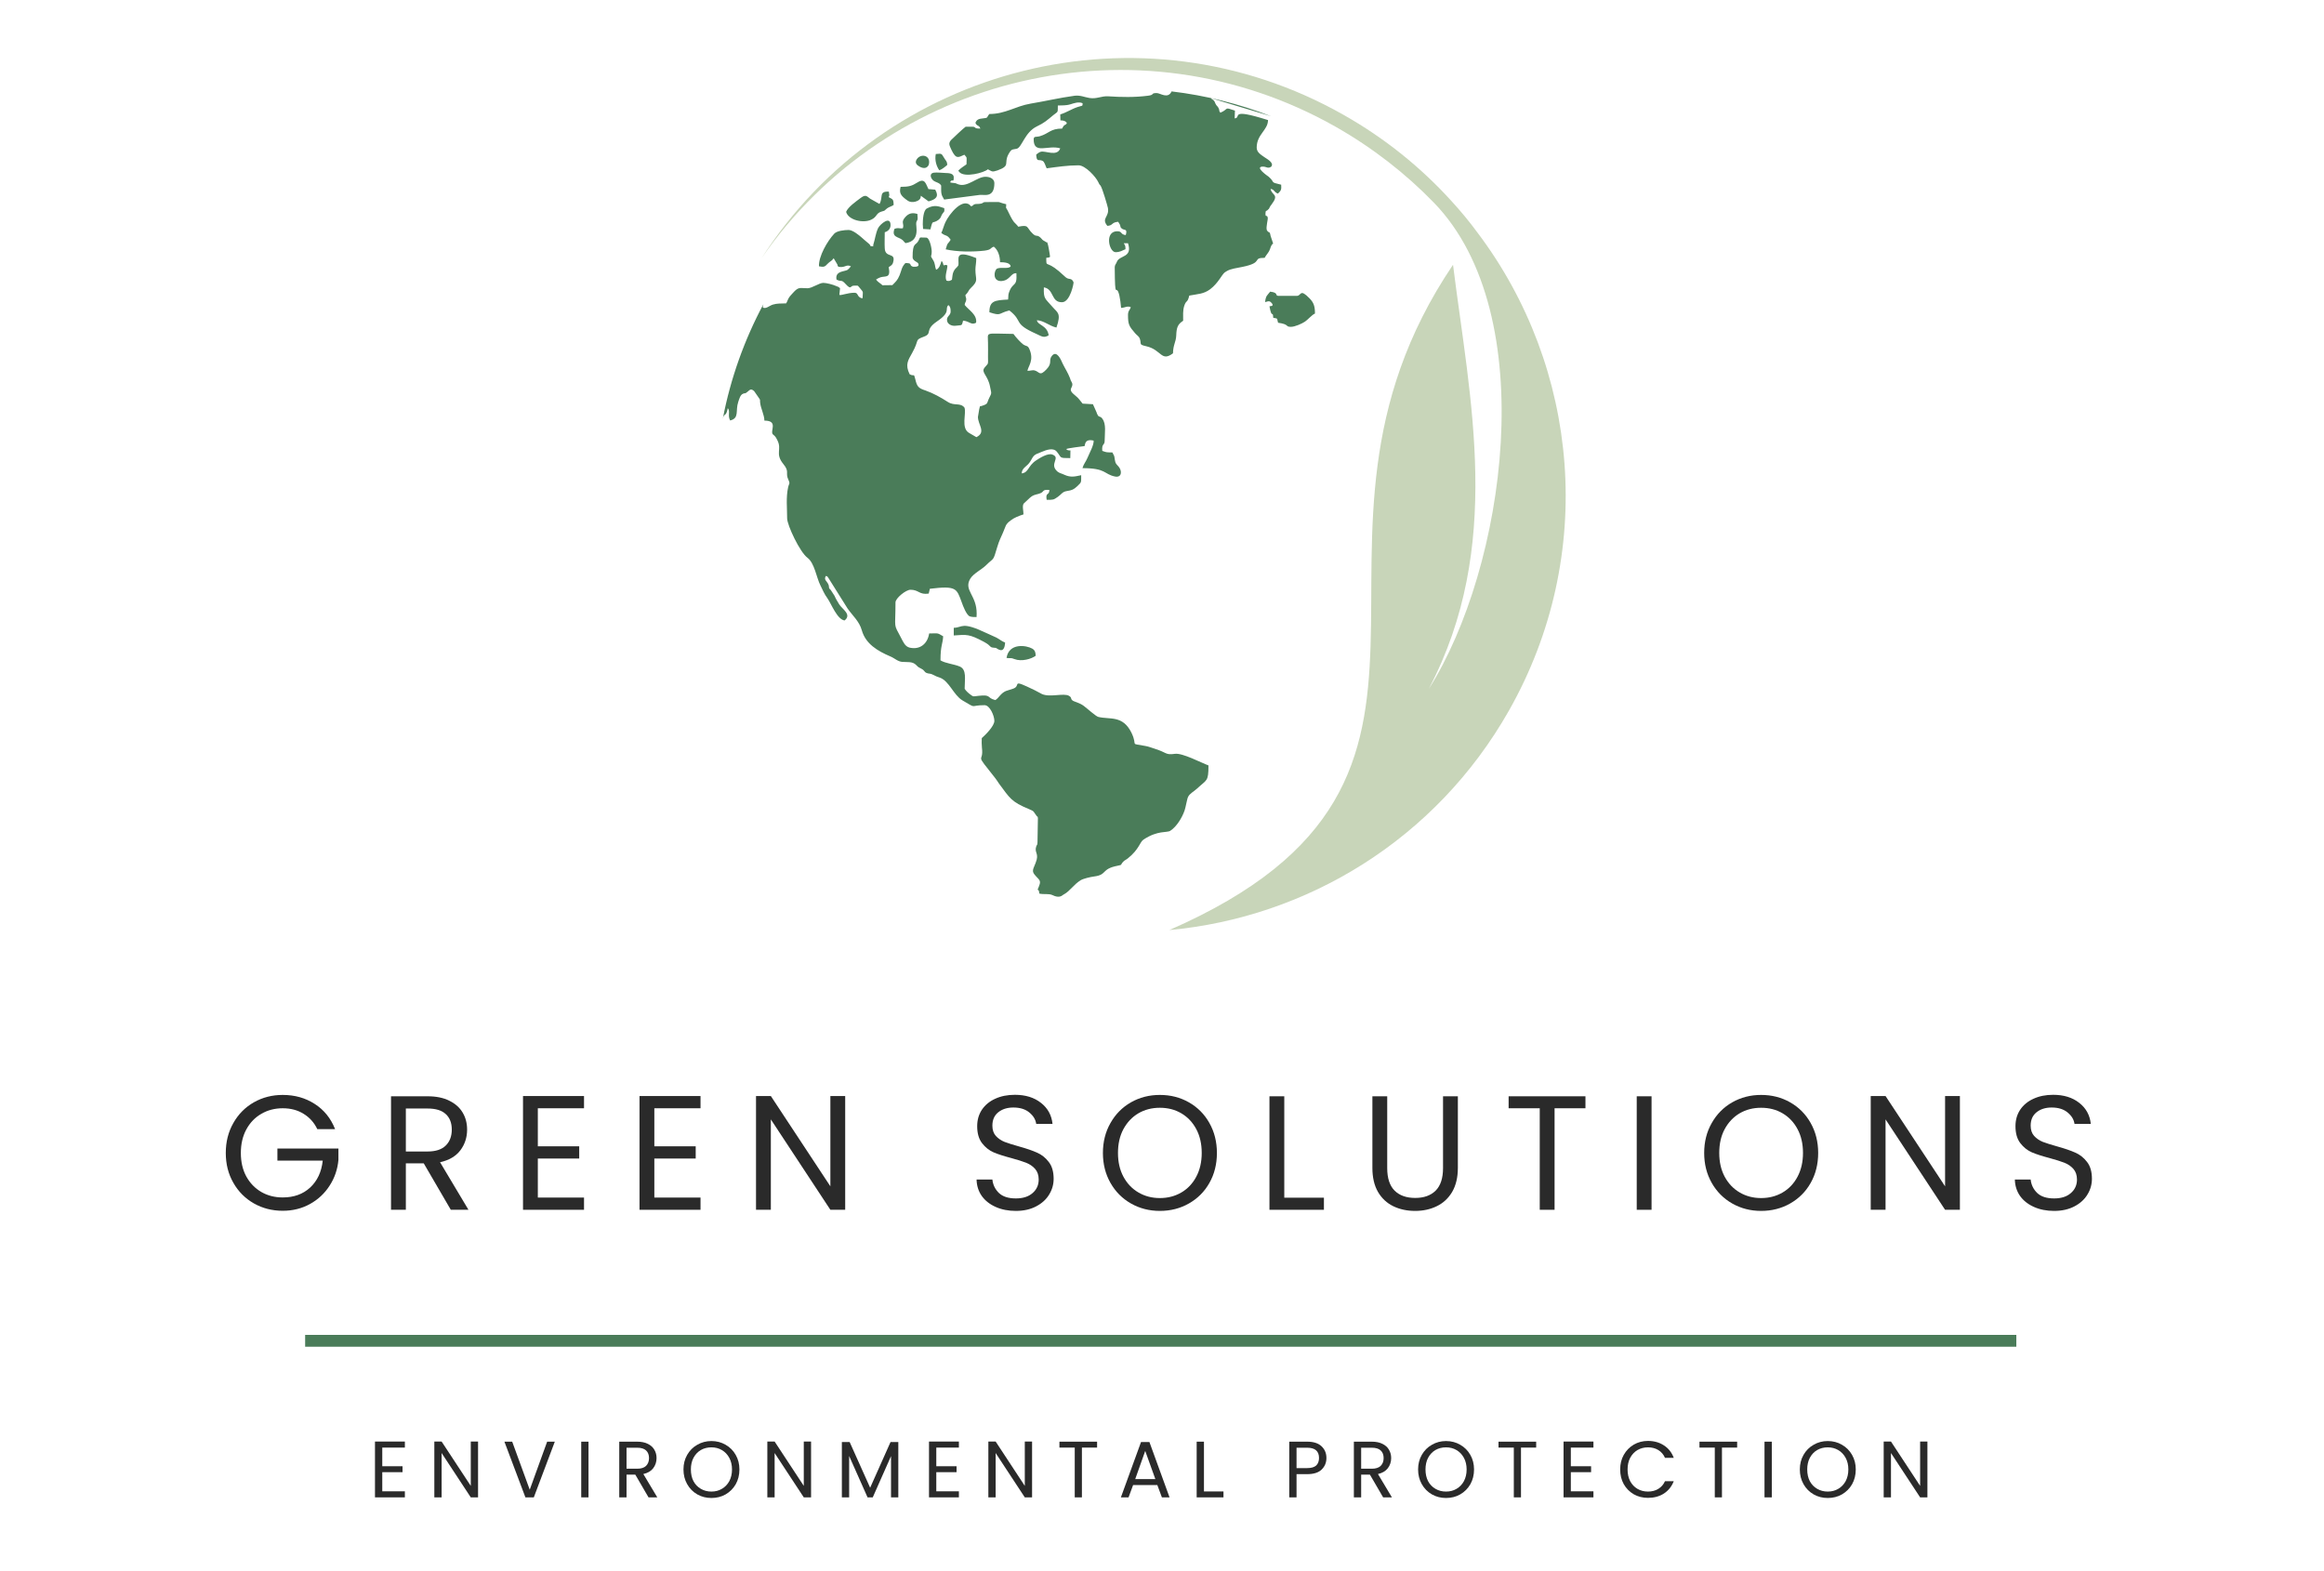 <svg xmlns="http://www.w3.org/2000/svg" xmlns:xlink="http://www.w3.org/1999/xlink" width="392" zoomAndPan="magnify" viewBox="0 0 294 198.75" height="265" preserveAspectRatio="xMidYMid meet" version="1.0"><defs><g/><clipPath id="e88db3c91c"><path d="M 38.602 168.871 L 255.078 168.871 L 255.078 170.371 L 38.602 170.371 Z M 38.602 168.871 " clip-rule="nonzero"/></clipPath><clipPath id="eb69347bb0"><path d="M 96 7 L 199 7 L 199 117.602 L 96 117.602 Z M 96 7 " clip-rule="nonzero"/></clipPath><clipPath id="b25ae524f7"><path d="M 91.402 11 L 167 11 L 167 114 L 91.402 114 Z M 91.402 11 " clip-rule="nonzero"/></clipPath></defs><g clip-path="url(#e88db3c91c)"><path fill="#4a7c59" d="M 38.602 168.871 L 255.078 168.871 L 255.078 170.371 L 38.602 170.371 Z M 38.602 168.871 " fill-opacity="1" fill-rule="nonzero"/></g><g clip-path="url(#eb69347bb0)"><path fill="#c8d5b9" d="M 147.926 117.66 C 192.027 98.391 159.75 69.102 183.816 33.496 C 185.945 50.566 190.223 69.086 180.758 87.137 C 190.438 71.875 195.125 39.793 181.398 25.641 C 177.824 21.957 173.652 18.699 168.965 16.035 C 143.879 1.828 112.371 9.379 96.324 32.691 C 112.031 8.199 144.348 0.004 169.969 14.531 C 175.191 17.484 179.738 21.168 183.566 25.375 C 184.766 26.68 185.891 28.039 186.93 29.453 C 199.777 46.484 202.066 70.176 190.883 89.91 C 181.613 106.246 165.297 116.051 147.926 117.66 " fill-opacity="1" fill-rule="evenodd"/></g><g clip-path="url(#b25ae524f7)"><path fill="#4a7c59" d="M 118.383 19.484 C 118.223 20.27 118.473 21.059 118.832 21.543 C 119.152 21.434 119.582 21.094 119.832 20.863 C 119.816 20.344 119.602 20.309 119.387 19.895 C 119.082 19.34 119.047 19.449 118.383 19.484 Z M 116.398 21.113 C 116.828 21.328 117.258 21.328 117.488 20.863 C 117.828 19.68 116.543 19.34 115.988 20.129 C 115.664 20.613 115.988 20.898 116.398 21.113 Z M 115.914 28.145 C 116.023 27.715 116.148 28.055 116.059 27.07 C 115.449 26.875 114.984 26.965 114.555 27.43 C 113.895 28.145 114.43 28.27 114.215 28.879 C 113.68 28.949 113.75 28.754 113.16 28.949 C 112.75 30.039 113.68 29.953 114.145 30.344 C 114.324 30.488 114.395 30.633 114.555 30.758 C 116.504 30.473 115.809 28.574 115.914 28.145 Z M 119.457 26.336 C 118.902 26.176 118.277 25.801 117.258 26.371 C 116.793 26.605 116.738 27.859 116.738 28.379 L 116.773 28.965 L 117.703 29.023 C 118.043 27.625 117.902 28.43 118.762 27.785 C 119.062 27.535 119.027 27.34 119.207 27.07 C 119.492 26.641 119.477 26.91 119.457 26.336 Z M 119.062 23.473 C 119.062 24.441 119.027 24.582 119.441 25.246 L 123.969 24.656 C 124.539 24.602 125.793 25.066 125.793 23.168 C 125.793 22.652 125.289 22.363 124.664 22.363 C 123.609 22.363 122.41 23.707 121.266 23.332 C 120.656 23.137 121.285 23.223 120.387 23.117 L 120.316 23.098 L 120.191 23.062 C 120.441 22.508 120.656 23.242 120.656 22.438 C 120.656 21.918 120.047 21.898 119.566 21.883 C 119.027 21.863 118.562 21.793 118.117 21.848 C 117.562 21.934 117.703 22.508 118.043 22.812 C 118.348 23.082 118.848 23.082 119.062 23.473 Z M 113.93 23.637 C 113.75 24.387 113.875 24.727 114.84 25.391 C 115.055 25.551 115.434 25.605 115.773 25.516 C 116.543 25.316 116.469 24.906 116.488 24.762 L 117.473 25.477 C 118.422 25.211 118.812 24.871 118.312 23.992 L 117.453 23.922 C 117.133 23.332 117.043 22.453 116.059 23.082 C 115.359 23.527 114.984 23.637 113.93 23.637 Z M 107.039 26.801 C 107.309 27.84 109.207 28.289 110.227 27.785 C 110.977 27.43 110.797 26.98 111.516 26.766 C 112.105 26.605 111.816 26.66 112.23 26.355 C 112.461 26.176 112.855 26.086 113.051 25.926 C 113.035 25.156 112.926 25.227 112.426 24.941 C 112.535 24.656 112.516 24.762 112.445 24.242 C 111.137 24.191 111.766 24.887 111.262 25.801 L 110.082 25.137 C 109.582 24.746 109.473 24.602 108.848 25.066 C 108.277 25.496 107.273 26.195 107.039 26.801 Z M 130.586 82.055 C 129.836 81.625 127.637 81.301 127.332 83.234 C 127.848 83.324 127.832 83.164 128.332 83.379 C 129.246 83.734 130.48 83.359 131.016 82.965 C 131.016 82.605 130.961 82.27 130.586 82.055 Z M 127.152 81.285 C 126.742 81.141 126.488 80.891 126.043 80.656 C 125.648 80.461 125.184 80.281 124.824 80.102 C 121.586 78.562 121.82 79.406 120.656 79.422 L 120.656 80.391 C 122.32 80.266 122.625 80.211 124.469 81.195 C 125.523 81.766 125.094 81.891 125.758 81.945 L 125.988 81.965 C 126.113 82 127.062 82.91 127.152 81.285 Z M 160.039 38.219 C 160.504 38.109 160.609 37.965 160.984 38.484 C 160.914 38.789 161.109 38.629 160.594 38.754 C 160.914 40.473 161.004 39.148 161.074 40.203 C 161.684 40.328 161.504 40.188 161.684 40.828 C 163.188 41.043 162.543 41.348 163.312 41.348 C 163.812 41.348 164.707 40.938 165.031 40.723 C 165.477 40.438 165.977 39.809 166.352 39.668 C 166.352 38.754 166.191 38.289 165.691 37.77 C 164.387 36.43 164.672 37.43 164.047 37.43 L 161.754 37.43 C 161.219 37.43 161.844 37.035 160.684 36.895 C 160.305 37.395 160.145 37.359 160.039 38.219 Z M 140.16 26.32 C 140.355 27.484 139.281 27.59 140.086 28.574 C 140.855 28.52 140.551 28.145 141.449 28.055 C 141.555 28.234 141.59 28.234 141.68 28.43 C 141.805 28.734 141.664 28.664 141.875 28.879 C 142.18 29.199 142.684 28.84 142.414 29.738 C 141.715 29.664 142.004 29.254 141.34 29.254 C 139.695 29.254 140.301 31.902 141.125 31.902 C 141.68 31.902 141.949 31.707 142.379 31.527 C 142.379 31.078 142.344 31.078 142.164 30.773 L 142.699 30.773 C 143.309 32.652 141.609 32.242 141.285 33.137 C 141.215 33.352 141.02 33.512 141.02 33.797 C 141.055 38.379 141.195 35.641 141.609 37.395 C 141.699 37.789 141.789 38.469 141.824 38.953 C 142.395 38.914 142.559 38.684 143.039 38.844 C 143.023 39.148 142.699 39.254 142.699 39.828 C 142.699 41.043 142.824 41.258 143.594 42.152 C 143.828 42.422 144.078 42.547 144.184 42.816 C 144.453 43.586 143.988 43.566 145.062 43.816 C 146.941 44.266 146.906 45.82 148.391 44.695 C 148.406 43.602 148.766 43.301 148.801 42.441 C 148.836 41.383 149.016 41.008 149.676 40.578 C 149.676 39.898 149.625 39.309 149.805 38.719 C 150.07 37.895 150.215 38.398 150.449 37.395 C 151.555 37.18 152.254 37.215 153.094 36.59 C 154.133 35.801 154.562 34.746 154.938 34.461 C 154.957 34.441 155.152 34.316 155.188 34.301 C 155.727 33.977 156.461 33.922 157.176 33.762 C 159.93 33.207 158.32 32.617 159.984 32.617 C 160.164 32.277 160.379 32.082 160.555 31.758 C 160.77 31.363 160.719 31.062 161.059 30.809 L 160.734 29.828 C 160.609 29.109 160.539 29.609 160.254 29.094 C 160.145 28.68 160.414 27.785 160.379 27.555 C 160.289 27.055 160.09 27.605 160.09 27.016 C 160.09 26.586 160.234 26.695 160.305 26.625 C 160.469 26.445 160.52 26.426 160.504 26.445 C 160.594 26.336 160.484 26.461 160.594 26.281 C 160.734 26.051 160.645 26.121 160.844 25.891 C 161.879 24.531 160.898 24.762 160.734 23.902 C 161.234 23.957 161.129 24.297 161.664 24.492 C 162.023 24.137 162.133 24.047 162.078 23.367 C 160.539 23.008 161.398 23.137 160.484 22.348 C 160.43 22.312 158.625 21.078 159.77 21.078 C 160.234 21.078 160.395 21.383 160.824 21.078 C 161.234 20.559 160.145 20.039 159.949 19.879 C 159.555 19.594 158.98 19.289 158.98 18.68 C 158.98 16.98 160.395 16.496 160.414 15.191 C 155.348 13.598 157.137 14.902 156.191 14.977 L 156.227 13.992 C 154.758 13.492 155.527 13.777 154.383 14.258 C 154.133 13.938 154.348 14.047 154.152 13.668 C 154.008 13.383 153.988 13.492 153.848 13.258 C 153.723 13.078 153.688 12.883 153.598 12.773 C 153.438 12.559 153.309 12.598 153.203 12.418 L 160.809 14.707 C 156.797 13.148 152.574 12.078 148.176 11.559 C 148.191 11.574 148.211 11.574 148.211 11.574 C 147.746 12.559 146.777 11.773 146.332 11.773 C 145.508 11.773 146.137 12.004 145.203 12.113 C 143.523 12.328 141.859 12.293 140.195 12.184 C 139.301 12.133 138.762 12.543 137.832 12.398 C 137.188 12.293 136.672 12.023 135.938 12.113 C 133.969 12.383 132.285 12.793 130.355 13.113 C 128.457 13.438 127.188 14.422 125.164 14.422 C 124.789 14.832 125.074 14.922 124.344 14.977 C 123.824 15.027 123.555 15.117 123.395 15.547 C 123.645 16.066 123.824 15.746 124.02 16.266 C 123.09 16.281 123.555 16.031 123 16.031 L 122.16 16.031 C 121.926 16.176 120.551 17.48 120.336 17.695 C 119.941 18.125 120.102 18.375 120.352 18.93 C 120.961 20.234 121.266 19.879 122 19.574 C 122.375 20.004 122.285 19.844 122.266 20.789 C 121.945 21.023 121.516 21.273 121.23 21.594 C 121.246 21.613 121.336 21.738 121.371 21.773 C 122.035 22.508 124.504 21.848 124.969 21.418 C 125.504 21.668 125.453 21.809 126.188 21.559 C 127.902 20.934 126.938 20.684 127.582 19.504 C 127.977 18.805 128.027 18.949 128.617 18.82 C 129.281 18.66 129.621 16.746 131.16 15.996 C 132.109 15.547 132.43 15.242 133.254 14.562 C 133.879 14.062 133.809 14.312 133.824 13.348 C 134.344 13.312 134.793 13.383 135.438 13.188 C 135.848 13.062 136.473 12.828 136.957 13.062 C 136.938 13.492 136.992 13.312 136.312 13.543 C 135.508 13.812 134.918 14.242 134.129 14.473 L 134.148 15.227 C 134.543 15.242 134.773 15.281 134.969 15.547 C 134.773 15.977 134.703 15.566 134.363 16.266 C 132.859 16.266 132.715 16.891 131.555 17.23 C 131.086 17.371 130.766 17.176 130.766 17.641 C 130.766 19.594 132.609 18.285 134.129 18.77 C 133.719 19.859 132.285 19.035 131.66 19.199 C 131.41 19.27 131.266 19.43 131.086 19.555 C 131.141 20.574 131.391 20.109 131.875 20.344 C 132.16 20.469 132.25 21.004 132.41 21.293 C 133.754 21.113 135.078 20.914 136.438 20.914 C 137.312 20.914 138.637 22.383 138.941 23.043 C 139.121 23.438 139.016 23.207 139.23 23.492 C 139.461 23.832 140.105 26.035 140.16 26.32 Z M 125.719 31.203 C 126.238 31.598 126.508 32.367 126.508 33.172 C 127.027 33.172 127.848 33.227 127.848 33.727 C 127.492 34.047 126.688 33.762 126.133 33.977 C 125.719 34.246 125.543 35.641 126.723 35.551 C 127.797 35.461 127.848 34.516 128.582 34.566 C 128.691 36.445 128.117 35.551 127.617 37.074 C 127.527 37.359 127.582 37.535 127.527 37.895 C 125.828 37.984 125.164 38.055 125.164 39.504 C 126.723 40.008 126.223 39.648 127.688 39.273 C 129.512 40.688 128.062 40.883 131.105 42.242 C 131.785 42.547 132.035 42.797 132.664 42.422 C 132.484 41.133 131.25 41.152 131.176 40.508 C 132.109 40.578 132.715 41.223 133.645 41.438 C 134.289 39.594 133.773 39.559 133.164 38.844 C 132.215 37.734 132 37.859 132.055 36.355 C 133.379 36.57 132.93 38.27 134.363 38.234 C 135.398 38.219 135.848 35.785 135.812 35.711 C 135.543 35.086 135.273 35.445 134.828 35.086 L 133.949 34.301 C 132.285 32.902 132.375 33.922 132.359 32.617 C 132.645 32.598 132.699 32.582 132.84 32.492 C 132.84 32.422 132.555 30.418 132.41 30.648 C 132.395 30.684 132.324 30.613 132.27 30.578 C 131.715 30.273 131.98 30.398 131.625 30.059 C 131.141 29.629 131.141 30.023 130.66 29.574 C 129.781 28.754 130.246 28.395 128.816 28.68 C 128.656 28.449 128.492 28.324 128.277 28.09 C 127.992 27.75 127.672 27.035 127.457 26.605 C 127.188 26.07 127.277 26.551 127.293 25.836 C 125.773 25.461 127.133 25.566 124.664 25.566 C 124.219 25.566 124.52 25.766 123.715 25.801 C 123.5 25.82 123.465 25.781 123.27 25.852 C 123 25.945 123.34 25.906 122.855 26.105 C 121.855 24.832 120.066 27.09 119.602 28.109 C 119.457 28.379 119.207 29.254 119.082 29.469 C 119.691 29.953 119.762 29.609 120.262 30.328 C 119.887 30.953 119.906 30.559 119.637 31.543 C 121.031 31.867 123.055 31.883 124.559 31.707 C 125.469 31.578 125.184 31.418 125.719 31.203 Z M 117.078 49.398 C 118.098 49.758 119.012 50.277 119.906 50.848 C 120.746 51.387 121.445 50.902 122 51.547 C 122.305 52.246 121.496 54.176 122.625 54.785 L 123.52 55.305 C 124.789 54.68 123.715 53.73 123.715 52.746 L 123.879 51.762 C 124.055 51.188 123.805 51.512 124.359 51.297 C 125.039 51.062 124.824 50.973 125.148 50.332 C 125.488 49.668 125.418 49.793 125.254 48.953 C 124.988 47.449 124.055 47.129 124.559 46.5 C 125.039 45.895 125.004 46.234 124.988 45.141 C 124.988 44.551 125.004 43.961 124.988 43.371 C 124.988 41.922 124.484 42.207 128.207 42.242 C 128.457 42.617 129.156 43.371 129.461 43.586 C 129.891 43.852 130.016 43.676 130.23 44.176 C 130.855 45.605 130.031 46.375 129.98 46.914 C 130.355 46.914 130.641 46.789 130.875 46.859 C 131.535 47.039 131.5 47.664 132.395 46.715 C 133.18 45.895 132.609 45.59 133.074 45.016 C 133.699 44.246 134.238 45.555 134.434 46 C 134.738 46.625 135.094 47.145 135.348 47.809 C 135.383 47.898 135.418 47.984 135.453 48.113 C 135.543 48.328 135.598 48.344 135.633 48.469 C 135.828 49.148 134.883 49.148 136.078 50.082 C 136.457 50.367 136.652 50.707 136.957 51.062 L 138.262 51.137 L 138.711 52.137 C 138.746 52.246 138.801 52.422 138.871 52.512 C 139.23 52.98 138.836 52.531 139.156 52.727 C 139.391 52.871 139.301 52.766 139.445 52.961 C 139.98 53.641 139.746 54.805 139.746 55.77 C 139.746 56.379 139.355 56.074 139.445 57.039 C 140.035 57.254 139.98 57.219 140.73 57.238 C 140.945 57.758 140.93 57.414 141.035 58.168 C 141.109 58.688 141.234 58.703 141.52 59.043 C 141.984 59.598 141.914 60.477 141.02 60.277 C 139.621 59.973 139.945 59.223 136.938 59.223 C 137.082 58.703 137.367 58.418 137.566 57.934 C 137.816 57.328 138.406 56.289 138.352 55.734 C 137.352 55.52 137.297 56.02 137.207 56.434 C 136.922 56.469 135.043 56.699 134.883 56.809 C 135.008 56.969 135.168 56.984 135.418 56.984 L 135.398 57.953 C 133.914 57.953 134.344 57.934 133.699 57.148 C 133.254 56.594 132.375 56.914 131.785 57.164 C 130.836 57.543 130.82 57.504 130.355 58.348 C 129.961 59.043 129.297 59.117 129.246 59.887 C 130.141 59.797 130.016 58.938 131.086 58.238 C 131.516 57.953 132.555 57.289 133.129 57.504 C 134.254 57.918 132.645 58.688 133.789 59.668 C 134.039 59.867 134.379 59.922 134.648 60.062 C 135.453 60.422 135.938 60.297 136.777 60.117 C 136.777 61.156 136.812 60.977 136.258 61.531 C 135.828 61.926 135.633 62.016 134.969 62.121 C 134.379 62.211 134.289 62.531 133.824 62.855 C 133.254 63.25 133.254 63.23 132.41 63.23 C 132.234 62.227 132.75 62.73 132.75 61.98 C 131.68 61.906 132.25 62.246 131.375 62.48 C 130.891 62.605 130.66 62.641 130.301 62.961 L 129.496 63.715 C 129.297 64.035 129.477 64.609 129.477 65.074 C 128.887 65.27 128.332 65.469 127.848 65.844 C 127.152 66.363 127.258 66.543 126.883 67.383 C 126.633 67.953 126.383 68.438 126.168 69.172 C 125.594 71.121 125.773 70.477 124.754 71.496 C 124.18 72.07 123.145 72.535 122.73 73.234 C 121.891 74.699 123.574 75.273 123.555 77.652 L 123.539 78.062 C 123.234 78.062 122.91 78.062 122.68 77.973 C 122.266 77.812 121.82 76.648 121.66 76.184 C 121.016 74.449 121.016 74.074 117.633 74.484 L 117.488 75.094 C 116.273 75.273 116.254 74.609 115.184 74.609 C 114.59 74.609 113.285 75.684 113.285 76.203 C 113.285 79.727 112.98 78.777 114 80.711 C 114.27 81.211 114.484 81.785 115.074 81.93 C 116.379 82.234 117.348 81.445 117.543 80.137 C 118.723 80.137 118.512 80.012 119.316 80.496 C 119.262 81.5 118.977 81.641 118.977 83.539 C 119.617 83.934 120.676 84.004 121.426 84.324 C 122.32 84.719 122.035 85.953 122.035 87.133 C 122.18 87.387 122.516 87.688 122.715 87.832 C 123.16 88.207 123.199 88.082 123.75 88.031 C 125.488 87.832 124.754 88.281 125.918 88.566 C 126.383 88.281 126.562 87.727 127.242 87.422 C 127.527 87.312 127.887 87.227 128.188 87.117 C 129.262 86.723 127.723 85.773 130.926 87.332 L 131.805 87.797 C 132.805 88.262 134.594 87.637 135.238 88.031 C 135.652 88.281 135.363 88.352 135.688 88.621 C 135.938 88.797 136.547 88.887 137.102 89.301 C 137.512 89.605 138.637 90.625 138.941 90.695 C 140.426 91.055 142.039 90.445 143.148 92.719 C 143.988 94.488 142.809 93.969 144.848 94.363 C 145.277 94.434 145.527 94.543 145.973 94.684 C 147.676 95.203 147.387 95.543 148.621 95.367 C 149.59 95.223 151.984 96.512 152.879 96.832 C 152.879 98.926 152.664 98.605 151.449 99.75 C 151 100.16 150.5 100.391 150.305 100.805 C 150.18 101 150 102.129 149.855 102.539 C 149.535 103.453 148.855 104.578 148.051 105.098 C 147.621 105.383 146.492 105.008 144.668 106.207 C 144.168 106.547 144.133 107.426 142.684 108.586 C 142.414 108.801 142.27 108.82 142.074 109.035 C 141.68 109.465 142.055 109.375 141.395 109.52 C 139.266 109.93 140.105 110.664 138.422 110.879 C 137.906 110.949 137.062 111.145 136.707 111.359 C 135.812 111.914 135.383 112.703 134.613 113.133 C 134.418 113.238 134.594 113.133 134.418 113.258 C 134.289 113.348 133.934 113.633 133.145 113.238 C 132.645 113.008 132.055 113.188 131.48 113.043 C 131.426 112.164 131.07 112.988 131.426 112.148 C 131.625 111.664 131.625 111.449 131.32 111.129 C 130.516 110.289 130.531 110.289 131 109.195 C 131.535 107.906 130.785 107.926 131.105 107.031 C 131.215 106.781 131.215 106.996 131.25 106.531 L 131.301 103.504 C 131.23 103.129 131.32 103.469 131.125 103.203 C 130.711 102.664 130.891 102.648 130.176 102.359 C 127.922 101.43 127.762 100.984 126.398 99.156 C 126.203 98.891 126.113 98.695 125.934 98.48 C 123.125 94.934 124.484 96.742 124.219 94.578 C 124.18 94.184 124.18 93.789 124.199 93.379 C 124.648 92.984 125.793 91.859 125.793 91.195 C 125.793 90.551 125.219 89.211 124.559 89.211 C 122.57 89.211 123.68 89.73 121.75 88.602 C 120.621 87.922 120.086 86.152 118.887 85.723 C 118.457 85.578 118.457 85.578 118.082 85.383 C 117.652 85.148 117.527 85.273 117.203 85.129 C 116.898 84.988 116.988 84.828 116.578 84.613 C 116.113 84.344 116.254 84.484 115.898 84.129 C 115.434 83.645 114.754 83.789 114.125 83.734 C 113.555 83.68 113.18 83.27 112.625 83.039 C 111.031 82.359 109.512 81.461 109.027 79.746 C 108.703 78.582 107.863 77.902 107.219 76.973 L 104.805 73.125 C 104.535 72.766 104.77 72.965 104.445 72.875 C 104.32 73.25 104.355 73.305 104.57 73.574 C 105.109 74.27 104.645 74.27 105.09 74.629 L 105.574 75.379 C 105.734 75.754 105.914 76.043 106.164 76.453 C 106.539 77.062 107.793 77.742 106.844 78.492 C 105.895 78.367 105.16 76.363 104.66 75.664 C 104.285 75.164 104.055 74.594 103.785 74.055 C 103.285 73.07 103.051 71.246 102.156 70.566 C 101.191 69.867 99.578 66.434 99.578 65.574 C 99.578 64.27 99.418 62.961 99.703 61.637 C 99.793 61.172 99.992 61.246 99.742 60.707 C 99.312 59.812 99.918 59.707 99.113 58.723 C 97.988 57.344 98.973 56.898 98.328 55.664 C 98.168 55.359 98.094 55.195 97.809 54.984 C 97.309 54.605 98.559 53.211 96.699 53.211 C 96.699 52.496 96.25 51.707 96.164 50.957 C 96.109 50.547 96.234 50.688 96.02 50.367 L 95.41 49.488 C 95 49.113 94.875 49.309 94.59 49.543 C 94.16 49.902 94.355 49.652 93.996 49.812 C 93.641 49.953 93.516 50.492 93.391 50.848 C 93.012 51.977 93.566 52.891 92.371 53.195 C 92.012 52.566 92.422 52.012 92.066 51.637 C 91.852 52.801 91.617 52.172 91.438 52.98 C 92.422 47.844 94.176 42.977 96.574 38.484 C 96.504 38.664 96.484 38.809 96.504 38.898 C 96.879 39.129 97.309 38.684 97.754 38.539 C 98.344 38.359 98.738 38.414 99.453 38.379 C 99.617 38.109 99.633 37.949 99.793 37.68 C 99.957 37.414 100.152 37.25 100.312 37.055 C 101.047 36.23 101.191 36.465 102.156 36.465 C 102.73 36.465 103.605 35.801 104.141 35.785 C 104.555 35.785 105.375 36 105.805 36.195 C 106.129 36.32 106.074 36.285 106.27 36.465 L 106.184 37.305 C 106.398 37.414 107.203 37.035 108.098 37.035 C 108.527 37.035 108.438 37.395 108.758 37.609 C 108.902 37.715 108.918 37.699 109.117 37.734 C 109.133 36.93 109.297 37.02 108.828 36.5 C 108.418 36.035 108.652 36.141 107.988 36.141 C 107.559 36.141 107.703 36.73 106.988 35.945 C 106.398 35.281 106.484 35.711 105.824 35.371 C 105.699 34.711 106.059 34.477 106.574 34.336 C 107.344 34.137 107.184 34.211 107.648 33.691 C 107.023 33.387 106.934 33.922 106.059 33.746 C 105.805 33.402 106.059 33.727 105.93 33.457 L 105.465 32.672 C 105.199 33.066 105.035 33.012 104.68 33.387 C 104.355 33.746 104.23 33.816 103.605 33.691 C 103.551 32.422 104.66 30.504 105.539 29.559 C 105.879 29.199 106.809 29.094 107.363 29.094 C 107.883 29.094 108.688 29.773 108.957 30.004 C 109.242 30.238 109.383 30.398 109.637 30.594 L 109.977 30.883 C 110.242 31.168 109.887 31.078 110.387 31.168 C 110.406 31.148 110.422 31.098 110.422 31.113 C 110.477 31.312 110.477 30.988 110.477 30.953 C 110.707 30.258 110.762 29.539 111.086 28.859 C 111.352 28.34 112.66 27.25 112.66 28.484 C 112.66 28.949 112.336 29.27 111.926 29.379 C 111.926 30.023 111.891 30.773 111.926 31.402 C 111.98 32.727 113.375 31.828 112.98 33.207 C 112.891 33.547 112.676 33.617 112.426 33.797 C 112.715 35.266 112.016 34.871 111.371 35.086 L 111.156 35.176 L 111.086 35.211 L 110.961 35.281 L 110.887 35.32 C 110.887 35.32 110.852 35.336 110.836 35.355 C 110.961 35.625 111.391 35.84 111.641 36.086 L 112.891 36.07 C 113.285 35.66 113.535 35.48 113.805 34.816 C 114.074 34.156 114.035 33.816 114.539 33.277 C 115.539 33.277 114.895 33.547 115.504 33.746 C 115.809 33.746 116.363 33.781 116.164 33.332 C 116.094 33.156 115.449 32.992 115.449 32.547 C 115.449 30.648 115.824 31.098 116.164 30.504 C 116.504 29.914 116.129 30.059 117.168 30.059 C 117.598 30.059 117.867 31.383 117.867 31.812 C 117.867 32.617 117.598 32.188 118.043 32.902 C 118.332 33.367 118.242 33.691 118.422 34.121 C 118.812 33.996 118.992 33.441 119.102 33.027 C 119.172 33.102 119.207 33.117 119.227 33.117 C 119.227 33.137 119.227 33.172 119.277 33.262 C 119.316 33.352 119.332 33.477 119.367 33.566 C 119.691 33.531 119.602 33.457 119.852 33.582 C 119.852 34.156 119.477 34.926 119.727 35.496 C 120.066 35.605 120.137 35.535 120.426 35.391 C 120.496 35.016 120.477 34.656 120.641 34.336 C 120.816 33.941 121.051 33.887 121.23 33.582 C 121.41 32.852 120.566 31.453 123.5 32.652 C 123.52 33.156 123.395 33.672 123.395 34.102 C 123.395 35.41 123.84 35.461 122.82 36.43 C 122.5 36.715 122.57 36.895 122.125 37.34 C 122.18 37.734 122.25 37.625 122.23 37.93 C 122.195 38.254 122.09 38.18 122.035 38.574 C 122.555 39.238 123.625 39.793 123.484 40.828 C 122.84 41.168 122.715 40.652 121.836 40.562 C 121.66 41.277 121.73 41.098 120.906 41.207 C 120.387 41.277 119.887 41.008 119.816 40.598 C 119.691 39.988 120.262 39.953 120.262 39.414 C 120.262 39.004 120.211 38.773 119.977 38.594 C 119.457 39.094 120.387 39.414 118.527 40.668 C 116.918 41.762 118.008 42.172 116.898 42.582 C 115.629 43.066 116.379 42.887 115.398 44.641 C 114.895 45.555 114.465 46.105 115.074 47.344 C 115.684 47.684 115.574 47.129 115.789 47.969 C 116.004 48.898 116.184 49.113 117.078 49.398 " fill-opacity="1" fill-rule="evenodd"/></g><g fill="#2a2a2a" fill-opacity="1"><g transform="translate(27.672, 153.048)"><g><path d="M 12.469 -10.203 C 12.07 -11.035 11.492 -11.68 10.734 -12.141 C 9.984 -12.609 9.102 -12.844 8.094 -12.844 C 7.094 -12.844 6.191 -12.609 5.391 -12.141 C 4.586 -11.68 3.953 -11.02 3.484 -10.156 C 3.023 -9.301 2.797 -8.312 2.797 -7.188 C 2.797 -6.062 3.023 -5.07 3.484 -4.219 C 3.953 -3.375 4.586 -2.719 5.391 -2.25 C 6.191 -1.789 7.094 -1.562 8.094 -1.562 C 9.5 -1.562 10.656 -1.977 11.562 -2.812 C 12.469 -3.656 13 -4.789 13.156 -6.219 L 7.422 -6.219 L 7.422 -7.75 L 15.141 -7.75 L 15.141 -6.312 C 15.035 -5.125 14.664 -4.039 14.031 -3.062 C 13.406 -2.082 12.578 -1.305 11.547 -0.734 C 10.516 -0.16 9.363 0.125 8.094 0.125 C 6.758 0.125 5.539 -0.188 4.438 -0.812 C 3.344 -1.438 2.477 -2.305 1.844 -3.422 C 1.207 -4.535 0.891 -5.789 0.891 -7.188 C 0.891 -8.594 1.207 -9.852 1.844 -10.969 C 2.477 -12.094 3.344 -12.969 4.438 -13.594 C 5.539 -14.219 6.758 -14.531 8.094 -14.531 C 9.625 -14.531 10.973 -14.148 12.141 -13.391 C 13.316 -12.641 14.176 -11.578 14.719 -10.203 Z M 12.469 -10.203 "/></g></g></g><g fill="#2a2a2a" fill-opacity="1"><g transform="translate(47.873, 153.048)"><g><path d="M 9.156 0 L 5.734 -5.875 L 3.469 -5.875 L 3.469 0 L 1.594 0 L 1.594 -14.359 L 6.219 -14.359 C 7.312 -14.359 8.227 -14.172 8.969 -13.797 C 9.719 -13.43 10.281 -12.93 10.656 -12.297 C 11.031 -11.672 11.219 -10.953 11.219 -10.141 C 11.219 -9.148 10.93 -8.273 10.359 -7.516 C 9.785 -6.766 8.93 -6.266 7.797 -6.016 L 11.391 0 Z M 3.469 -7.375 L 6.219 -7.375 C 7.238 -7.375 8.004 -7.625 8.516 -8.125 C 9.023 -8.625 9.281 -9.297 9.281 -10.141 C 9.281 -10.992 9.023 -11.648 8.516 -12.109 C 8.016 -12.578 7.25 -12.812 6.219 -12.812 L 3.469 -12.812 Z M 3.469 -7.375 "/></g></g></g><g fill="#2a2a2a" fill-opacity="1"><g transform="translate(64.57, 153.048)"><g><path d="M 3.469 -12.844 L 3.469 -8.031 L 8.703 -8.031 L 8.703 -6.484 L 3.469 -6.484 L 3.469 -1.547 L 9.312 -1.547 L 9.312 0 L 1.594 0 L 1.594 -14.391 L 9.312 -14.391 L 9.312 -12.844 Z M 3.469 -12.844 "/></g></g></g><g fill="#2a2a2a" fill-opacity="1"><g transform="translate(79.308, 153.048)"><g><path d="M 3.469 -12.844 L 3.469 -8.031 L 8.703 -8.031 L 8.703 -6.484 L 3.469 -6.484 L 3.469 -1.547 L 9.312 -1.547 L 9.312 0 L 1.594 0 L 1.594 -14.391 L 9.312 -14.391 L 9.312 -12.844 Z M 3.469 -12.844 "/></g></g></g><g fill="#2a2a2a" fill-opacity="1"><g transform="translate(94.047, 153.048)"><g><path d="M 12.875 0 L 11 0 L 3.469 -11.438 L 3.469 0 L 1.594 0 L 1.594 -14.391 L 3.469 -14.391 L 11 -2.969 L 11 -14.391 L 12.875 -14.391 Z M 12.875 0 "/></g></g></g><g fill="#2a2a2a" fill-opacity="1"><g transform="translate(112.702, 153.048)"><g/></g></g><g fill="#2a2a2a" fill-opacity="1"><g transform="translate(122.37, 153.048)"><g><path d="M 6.141 0.141 C 5.191 0.141 4.344 -0.023 3.594 -0.359 C 2.844 -0.691 2.254 -1.156 1.828 -1.75 C 1.41 -2.352 1.191 -3.047 1.172 -3.828 L 3.172 -3.828 C 3.242 -3.16 3.52 -2.594 4 -2.125 C 4.488 -1.664 5.203 -1.438 6.141 -1.438 C 7.035 -1.438 7.738 -1.66 8.25 -2.109 C 8.77 -2.555 9.031 -3.129 9.031 -3.828 C 9.031 -4.379 8.879 -4.828 8.578 -5.172 C 8.273 -5.516 7.895 -5.773 7.438 -5.953 C 6.988 -6.129 6.379 -6.32 5.609 -6.531 C 4.66 -6.781 3.898 -7.023 3.328 -7.266 C 2.754 -7.516 2.266 -7.906 1.859 -8.438 C 1.453 -8.969 1.25 -9.68 1.25 -10.578 C 1.25 -11.359 1.445 -12.051 1.844 -12.656 C 2.25 -13.258 2.812 -13.723 3.531 -14.047 C 4.25 -14.379 5.078 -14.547 6.016 -14.547 C 7.359 -14.547 8.457 -14.207 9.312 -13.531 C 10.176 -12.863 10.664 -11.973 10.781 -10.859 L 8.719 -10.859 C 8.645 -11.41 8.352 -11.895 7.844 -12.312 C 7.344 -12.727 6.672 -12.938 5.828 -12.938 C 5.047 -12.938 4.406 -12.734 3.906 -12.328 C 3.414 -11.93 3.172 -11.367 3.172 -10.641 C 3.172 -10.109 3.316 -9.676 3.609 -9.344 C 3.91 -9.02 4.273 -8.77 4.703 -8.594 C 5.141 -8.426 5.75 -8.234 6.531 -8.016 C 7.477 -7.754 8.238 -7.492 8.812 -7.234 C 9.395 -6.984 9.891 -6.594 10.297 -6.062 C 10.711 -5.539 10.922 -4.828 10.922 -3.922 C 10.922 -3.211 10.734 -2.551 10.359 -1.938 C 9.992 -1.32 9.445 -0.82 8.719 -0.438 C 7.988 -0.051 7.129 0.141 6.141 0.141 Z M 6.141 0.141 "/></g></g></g><g fill="#2a2a2a" fill-opacity="1"><g transform="translate(138.634, 153.048)"><g><path d="M 8.094 0.141 C 6.758 0.141 5.539 -0.172 4.438 -0.797 C 3.344 -1.422 2.477 -2.289 1.844 -3.406 C 1.207 -4.531 0.891 -5.789 0.891 -7.188 C 0.891 -8.594 1.207 -9.852 1.844 -10.969 C 2.477 -12.094 3.344 -12.969 4.438 -13.594 C 5.539 -14.219 6.758 -14.531 8.094 -14.531 C 9.445 -14.531 10.672 -14.219 11.766 -13.594 C 12.867 -12.969 13.734 -12.098 14.359 -10.984 C 14.992 -9.867 15.312 -8.602 15.312 -7.188 C 15.312 -5.77 14.992 -4.504 14.359 -3.391 C 13.734 -2.285 12.867 -1.422 11.766 -0.797 C 10.672 -0.172 9.445 0.141 8.094 0.141 Z M 8.094 -1.484 C 9.102 -1.484 10.008 -1.719 10.812 -2.188 C 11.613 -2.656 12.242 -3.32 12.703 -4.188 C 13.16 -5.051 13.391 -6.051 13.391 -7.188 C 13.391 -8.344 13.16 -9.348 12.703 -10.203 C 12.242 -11.066 11.613 -11.734 10.812 -12.203 C 10.02 -12.672 9.113 -12.906 8.094 -12.906 C 7.082 -12.906 6.176 -12.672 5.375 -12.203 C 4.582 -11.734 3.953 -11.066 3.484 -10.203 C 3.023 -9.348 2.797 -8.344 2.797 -7.188 C 2.797 -6.051 3.023 -5.051 3.484 -4.188 C 3.953 -3.32 4.586 -2.656 5.391 -2.188 C 6.191 -1.719 7.094 -1.484 8.094 -1.484 Z M 8.094 -1.484 "/></g></g></g><g fill="#2a2a2a" fill-opacity="1"><g transform="translate(159, 153.048)"><g><path d="M 3.469 -1.531 L 8.484 -1.531 L 8.484 0 L 1.594 0 L 1.594 -14.359 L 3.469 -14.359 Z M 3.469 -1.531 "/></g></g></g><g fill="#2a2a2a" fill-opacity="1"><g transform="translate(172.069, 153.048)"><g><path d="M 3.422 -14.359 L 3.422 -5.281 C 3.422 -4 3.734 -3.047 4.359 -2.422 C 4.984 -1.805 5.852 -1.5 6.969 -1.5 C 8.062 -1.5 8.922 -1.805 9.547 -2.422 C 10.172 -3.047 10.484 -4 10.484 -5.281 L 10.484 -14.359 L 12.359 -14.359 L 12.359 -5.297 C 12.359 -4.098 12.117 -3.086 11.641 -2.266 C 11.16 -1.453 10.508 -0.848 9.688 -0.453 C 8.875 -0.055 7.961 0.141 6.953 0.141 C 5.93 0.141 5.008 -0.055 4.188 -0.453 C 3.375 -0.848 2.727 -1.453 2.25 -2.266 C 1.781 -3.086 1.547 -4.098 1.547 -5.297 L 1.547 -14.359 Z M 3.422 -14.359 "/></g></g></g><g fill="#2a2a2a" fill-opacity="1"><g transform="translate(190.147, 153.048)"><g><path d="M 10.422 -14.359 L 10.422 -12.844 L 6.516 -12.844 L 6.516 0 L 4.641 0 L 4.641 -12.844 L 0.703 -12.844 L 0.703 -14.359 Z M 10.422 -14.359 "/></g></g></g><g fill="#2a2a2a" fill-opacity="1"><g transform="translate(205.463, 153.048)"><g><path d="M 3.469 -14.359 L 3.469 0 L 1.594 0 L 1.594 -14.359 Z M 3.469 -14.359 "/></g></g></g><g fill="#2a2a2a" fill-opacity="1"><g transform="translate(214.698, 153.048)"><g><path d="M 8.094 0.141 C 6.758 0.141 5.539 -0.172 4.438 -0.797 C 3.344 -1.422 2.477 -2.289 1.844 -3.406 C 1.207 -4.531 0.891 -5.789 0.891 -7.188 C 0.891 -8.594 1.207 -9.852 1.844 -10.969 C 2.477 -12.094 3.344 -12.969 4.438 -13.594 C 5.539 -14.219 6.758 -14.531 8.094 -14.531 C 9.445 -14.531 10.672 -14.219 11.766 -13.594 C 12.867 -12.969 13.734 -12.098 14.359 -10.984 C 14.992 -9.867 15.312 -8.602 15.312 -7.188 C 15.312 -5.77 14.992 -4.504 14.359 -3.391 C 13.734 -2.285 12.867 -1.422 11.766 -0.797 C 10.672 -0.172 9.445 0.141 8.094 0.141 Z M 8.094 -1.484 C 9.102 -1.484 10.008 -1.719 10.812 -2.188 C 11.613 -2.656 12.242 -3.32 12.703 -4.188 C 13.16 -5.051 13.391 -6.051 13.391 -7.188 C 13.391 -8.344 13.16 -9.348 12.703 -10.203 C 12.242 -11.066 11.613 -11.734 10.812 -12.203 C 10.02 -12.672 9.113 -12.906 8.094 -12.906 C 7.082 -12.906 6.176 -12.672 5.375 -12.203 C 4.582 -11.734 3.953 -11.066 3.484 -10.203 C 3.023 -9.348 2.797 -8.344 2.797 -7.188 C 2.797 -6.051 3.023 -5.051 3.484 -4.188 C 3.953 -3.32 4.586 -2.656 5.391 -2.188 C 6.191 -1.719 7.094 -1.484 8.094 -1.484 Z M 8.094 -1.484 "/></g></g></g><g fill="#2a2a2a" fill-opacity="1"><g transform="translate(235.064, 153.048)"><g><path d="M 12.875 0 L 11 0 L 3.469 -11.438 L 3.469 0 L 1.594 0 L 1.594 -14.391 L 3.469 -14.391 L 11 -2.969 L 11 -14.391 L 12.875 -14.391 Z M 12.875 0 "/></g></g></g><g fill="#2a2a2a" fill-opacity="1"><g transform="translate(253.719, 153.048)"><g><path d="M 6.141 0.141 C 5.191 0.141 4.344 -0.023 3.594 -0.359 C 2.844 -0.691 2.254 -1.156 1.828 -1.75 C 1.41 -2.352 1.191 -3.047 1.172 -3.828 L 3.172 -3.828 C 3.242 -3.16 3.52 -2.594 4 -2.125 C 4.488 -1.664 5.203 -1.438 6.141 -1.438 C 7.035 -1.438 7.738 -1.66 8.25 -2.109 C 8.77 -2.555 9.031 -3.129 9.031 -3.828 C 9.031 -4.379 8.879 -4.828 8.578 -5.172 C 8.273 -5.516 7.895 -5.773 7.438 -5.953 C 6.988 -6.129 6.379 -6.32 5.609 -6.531 C 4.66 -6.781 3.898 -7.023 3.328 -7.266 C 2.754 -7.516 2.266 -7.906 1.859 -8.438 C 1.453 -8.969 1.25 -9.68 1.25 -10.578 C 1.25 -11.359 1.445 -12.051 1.844 -12.656 C 2.25 -13.258 2.812 -13.723 3.531 -14.047 C 4.25 -14.379 5.078 -14.547 6.016 -14.547 C 7.359 -14.547 8.457 -14.207 9.312 -13.531 C 10.176 -12.863 10.664 -11.973 10.781 -10.859 L 8.719 -10.859 C 8.645 -11.41 8.352 -11.895 7.844 -12.312 C 7.344 -12.727 6.672 -12.938 5.828 -12.938 C 5.047 -12.938 4.406 -12.734 3.906 -12.328 C 3.414 -11.93 3.172 -11.367 3.172 -10.641 C 3.172 -10.109 3.316 -9.676 3.609 -9.344 C 3.91 -9.02 4.273 -8.77 4.703 -8.594 C 5.141 -8.426 5.75 -8.234 6.531 -8.016 C 7.477 -7.754 8.238 -7.492 8.812 -7.234 C 9.395 -6.984 9.891 -6.594 10.297 -6.062 C 10.711 -5.539 10.922 -4.828 10.922 -3.922 C 10.922 -3.211 10.734 -2.551 10.359 -1.938 C 9.992 -1.32 9.445 -0.82 8.719 -0.438 C 7.988 -0.051 7.129 0.141 6.141 0.141 Z M 6.141 0.141 "/></g></g></g><g fill="#2a2a2a" fill-opacity="1"><g transform="translate(46.657, 189.429)"><g><path d="M 1.703 -6.297 L 1.703 -3.938 L 4.266 -3.938 L 4.266 -3.188 L 1.703 -3.188 L 1.703 -0.766 L 4.562 -0.766 L 4.562 0 L 0.781 0 L 0.781 -7.062 L 4.562 -7.062 L 4.562 -6.297 Z M 1.703 -6.297 "/></g></g></g><g fill="#2a2a2a" fill-opacity="1"><g transform="translate(54.165, 189.429)"><g><path d="M 6.312 0 L 5.391 0 L 1.703 -5.609 L 1.703 0 L 0.781 0 L 0.781 -7.062 L 1.703 -7.062 L 5.391 -1.453 L 5.391 -7.062 L 6.312 -7.062 Z M 6.312 0 "/></g></g></g><g fill="#2a2a2a" fill-opacity="1"><g transform="translate(63.593, 189.429)"><g><path d="M 6.594 -7.047 L 3.938 0 L 2.875 0 L 0.219 -7.047 L 1.203 -7.047 L 3.422 -0.969 L 5.625 -7.047 Z M 6.594 -7.047 "/></g></g></g><g fill="#2a2a2a" fill-opacity="1"><g transform="translate(72.748, 189.429)"><g><path d="M 1.703 -7.047 L 1.703 0 L 0.781 0 L 0.781 -7.047 Z M 1.703 -7.047 "/></g></g></g><g fill="#2a2a2a" fill-opacity="1"><g transform="translate(77.558, 189.429)"><g><path d="M 4.484 0 L 2.812 -2.875 L 1.703 -2.875 L 1.703 0 L 0.781 0 L 0.781 -7.047 L 3.047 -7.047 C 3.586 -7.047 4.039 -6.953 4.406 -6.766 C 4.77 -6.586 5.039 -6.344 5.219 -6.031 C 5.406 -5.719 5.5 -5.363 5.5 -4.969 C 5.5 -4.488 5.359 -4.062 5.078 -3.688 C 4.797 -3.32 4.379 -3.078 3.828 -2.953 L 5.594 0 Z M 1.703 -3.625 L 3.047 -3.625 C 3.547 -3.625 3.922 -3.742 4.172 -3.984 C 4.422 -4.234 4.547 -4.562 4.547 -4.969 C 4.547 -5.383 4.422 -5.707 4.172 -5.938 C 3.93 -6.164 3.555 -6.281 3.047 -6.281 L 1.703 -6.281 Z M 1.703 -3.625 "/></g></g></g><g fill="#2a2a2a" fill-opacity="1"><g transform="translate(86.025, 189.429)"><g><path d="M 3.969 0.078 C 3.32 0.078 2.727 -0.07 2.188 -0.375 C 1.645 -0.688 1.219 -1.117 0.906 -1.672 C 0.594 -2.223 0.438 -2.844 0.438 -3.531 C 0.438 -4.219 0.594 -4.832 0.906 -5.375 C 1.219 -5.926 1.645 -6.352 2.188 -6.656 C 2.727 -6.969 3.32 -7.125 3.969 -7.125 C 4.633 -7.125 5.234 -6.969 5.766 -6.656 C 6.305 -6.352 6.734 -5.926 7.047 -5.375 C 7.359 -4.832 7.516 -4.219 7.516 -3.531 C 7.516 -2.832 7.359 -2.207 7.047 -1.656 C 6.734 -1.113 6.305 -0.688 5.766 -0.375 C 5.234 -0.07 4.633 0.078 3.969 0.078 Z M 3.969 -0.734 C 4.469 -0.734 4.91 -0.848 5.297 -1.078 C 5.691 -1.305 6.004 -1.629 6.234 -2.047 C 6.461 -2.473 6.578 -2.969 6.578 -3.531 C 6.578 -4.094 6.461 -4.582 6.234 -5 C 6.004 -5.426 5.691 -5.754 5.297 -5.984 C 4.91 -6.211 4.469 -6.328 3.969 -6.328 C 3.469 -6.328 3.02 -6.211 2.625 -5.984 C 2.238 -5.754 1.93 -5.426 1.703 -5 C 1.484 -4.582 1.375 -4.094 1.375 -3.531 C 1.375 -2.969 1.484 -2.473 1.703 -2.047 C 1.93 -1.629 2.242 -1.305 2.641 -1.078 C 3.035 -0.848 3.477 -0.734 3.969 -0.734 Z M 3.969 -0.734 "/></g></g></g><g fill="#2a2a2a" fill-opacity="1"><g transform="translate(96.292, 189.429)"><g><path d="M 6.312 0 L 5.391 0 L 1.703 -5.609 L 1.703 0 L 0.781 0 L 0.781 -7.062 L 1.703 -7.062 L 5.391 -1.453 L 5.391 -7.062 L 6.312 -7.062 Z M 6.312 0 "/></g></g></g><g fill="#2a2a2a" fill-opacity="1"><g transform="translate(105.72, 189.429)"><g><path d="M 7.922 -7 L 7.922 0 L 7 0 L 7 -5.219 L 4.688 0 L 4.031 0 L 1.703 -5.234 L 1.703 0 L 0.781 0 L 0.781 -7 L 1.766 -7 L 4.359 -1.219 L 6.938 -7 Z M 7.922 -7 "/></g></g></g><g fill="#2a2a2a" fill-opacity="1"><g transform="translate(116.744, 189.429)"><g><path d="M 1.703 -6.297 L 1.703 -3.938 L 4.266 -3.938 L 4.266 -3.188 L 1.703 -3.188 L 1.703 -0.766 L 4.562 -0.766 L 4.562 0 L 0.781 0 L 0.781 -7.062 L 4.562 -7.062 L 4.562 -6.297 Z M 1.703 -6.297 "/></g></g></g><g fill="#2a2a2a" fill-opacity="1"><g transform="translate(124.252, 189.429)"><g><path d="M 6.312 0 L 5.391 0 L 1.703 -5.609 L 1.703 0 L 0.781 0 L 0.781 -7.062 L 1.703 -7.062 L 5.391 -1.453 L 5.391 -7.062 L 6.312 -7.062 Z M 6.312 0 "/></g></g></g><g fill="#2a2a2a" fill-opacity="1"><g transform="translate(133.68, 189.429)"><g><path d="M 5.109 -7.047 L 5.109 -6.297 L 3.188 -6.297 L 3.188 0 L 2.281 0 L 2.281 -6.297 L 0.344 -6.297 L 0.344 -7.047 Z M 5.109 -7.047 "/></g></g></g><g fill="#2a2a2a" fill-opacity="1"><g transform="translate(141.471, 189.429)"><g><path d="M 4.938 -1.562 L 1.875 -1.562 L 1.297 0 L 0.328 0 L 2.875 -7 L 3.938 -7 L 6.484 0 L 5.516 0 Z M 4.688 -2.312 L 3.406 -5.875 L 2.141 -2.312 Z M 4.688 -2.312 "/></g></g></g><g fill="#2a2a2a" fill-opacity="1"><g transform="translate(150.605, 189.429)"><g><path d="M 1.703 -0.75 L 4.172 -0.75 L 4.172 0 L 0.781 0 L 0.781 -7.047 L 1.703 -7.047 Z M 1.703 -0.75 "/></g></g></g><g fill="#2a2a2a" fill-opacity="1"><g transform="translate(157.295, 189.429)"><g/></g></g><g fill="#2a2a2a" fill-opacity="1"><g transform="translate(162.317, 189.429)"><g><path d="M 5.484 -4.984 C 5.484 -4.398 5.281 -3.91 4.875 -3.516 C 4.477 -3.129 3.867 -2.938 3.047 -2.938 L 1.703 -2.938 L 1.703 0 L 0.781 0 L 0.781 -7.047 L 3.047 -7.047 C 3.848 -7.047 4.453 -6.852 4.859 -6.469 C 5.273 -6.082 5.484 -5.586 5.484 -4.984 Z M 3.047 -3.703 C 3.566 -3.703 3.945 -3.812 4.188 -4.031 C 4.426 -4.258 4.547 -4.578 4.547 -4.984 C 4.547 -5.848 4.047 -6.281 3.047 -6.281 L 1.703 -6.281 L 1.703 -3.703 Z M 3.047 -3.703 "/></g></g></g><g fill="#2a2a2a" fill-opacity="1"><g transform="translate(170.492, 189.429)"><g><path d="M 4.484 0 L 2.812 -2.875 L 1.703 -2.875 L 1.703 0 L 0.781 0 L 0.781 -7.047 L 3.047 -7.047 C 3.586 -7.047 4.039 -6.953 4.406 -6.766 C 4.77 -6.586 5.039 -6.344 5.219 -6.031 C 5.406 -5.719 5.5 -5.363 5.5 -4.969 C 5.5 -4.488 5.359 -4.062 5.078 -3.688 C 4.797 -3.32 4.379 -3.078 3.828 -2.953 L 5.594 0 Z M 1.703 -3.625 L 3.047 -3.625 C 3.547 -3.625 3.922 -3.742 4.172 -3.984 C 4.422 -4.234 4.547 -4.562 4.547 -4.969 C 4.547 -5.383 4.422 -5.707 4.172 -5.938 C 3.93 -6.164 3.555 -6.281 3.047 -6.281 L 1.703 -6.281 Z M 1.703 -3.625 "/></g></g></g><g fill="#2a2a2a" fill-opacity="1"><g transform="translate(178.959, 189.429)"><g><path d="M 3.969 0.078 C 3.32 0.078 2.727 -0.07 2.188 -0.375 C 1.645 -0.688 1.219 -1.117 0.906 -1.672 C 0.594 -2.223 0.438 -2.844 0.438 -3.531 C 0.438 -4.219 0.594 -4.832 0.906 -5.375 C 1.219 -5.926 1.645 -6.352 2.188 -6.656 C 2.727 -6.969 3.32 -7.125 3.969 -7.125 C 4.633 -7.125 5.234 -6.969 5.766 -6.656 C 6.305 -6.352 6.734 -5.926 7.047 -5.375 C 7.359 -4.832 7.516 -4.219 7.516 -3.531 C 7.516 -2.832 7.359 -2.207 7.047 -1.656 C 6.734 -1.113 6.305 -0.688 5.766 -0.375 C 5.234 -0.07 4.633 0.078 3.969 0.078 Z M 3.969 -0.734 C 4.469 -0.734 4.91 -0.848 5.297 -1.078 C 5.691 -1.305 6.004 -1.629 6.234 -2.047 C 6.461 -2.473 6.578 -2.969 6.578 -3.531 C 6.578 -4.094 6.461 -4.582 6.234 -5 C 6.004 -5.426 5.691 -5.754 5.297 -5.984 C 4.91 -6.211 4.469 -6.328 3.969 -6.328 C 3.469 -6.328 3.02 -6.211 2.625 -5.984 C 2.238 -5.754 1.93 -5.426 1.703 -5 C 1.484 -4.582 1.375 -4.094 1.375 -3.531 C 1.375 -2.969 1.484 -2.473 1.703 -2.047 C 1.93 -1.629 2.242 -1.305 2.641 -1.078 C 3.035 -0.848 3.477 -0.734 3.969 -0.734 Z M 3.969 -0.734 "/></g></g></g><g fill="#2a2a2a" fill-opacity="1"><g transform="translate(189.226, 189.429)"><g><path d="M 5.109 -7.047 L 5.109 -6.297 L 3.188 -6.297 L 3.188 0 L 2.281 0 L 2.281 -6.297 L 0.344 -6.297 L 0.344 -7.047 Z M 5.109 -7.047 "/></g></g></g><g fill="#2a2a2a" fill-opacity="1"><g transform="translate(197.017, 189.429)"><g><path d="M 1.703 -6.297 L 1.703 -3.938 L 4.266 -3.938 L 4.266 -3.188 L 1.703 -3.188 L 1.703 -0.766 L 4.562 -0.766 L 4.562 0 L 0.781 0 L 0.781 -7.062 L 4.562 -7.062 L 4.562 -6.297 Z M 1.703 -6.297 "/></g></g></g><g fill="#2a2a2a" fill-opacity="1"><g transform="translate(204.524, 189.429)"><g><path d="M 0.438 -3.531 C 0.438 -4.219 0.586 -4.832 0.891 -5.375 C 1.203 -5.926 1.625 -6.359 2.156 -6.672 C 2.695 -6.984 3.297 -7.141 3.953 -7.141 C 4.723 -7.141 5.395 -6.953 5.969 -6.578 C 6.539 -6.211 6.957 -5.688 7.219 -5 L 6.109 -5 C 5.922 -5.426 5.641 -5.754 5.266 -5.984 C 4.898 -6.211 4.461 -6.328 3.953 -6.328 C 3.461 -6.328 3.02 -6.211 2.625 -5.984 C 2.238 -5.754 1.93 -5.426 1.703 -5 C 1.484 -4.582 1.375 -4.094 1.375 -3.531 C 1.375 -2.969 1.484 -2.473 1.703 -2.047 C 1.93 -1.629 2.238 -1.305 2.625 -1.078 C 3.02 -0.848 3.461 -0.734 3.953 -0.734 C 4.461 -0.734 4.898 -0.848 5.266 -1.078 C 5.641 -1.305 5.922 -1.629 6.109 -2.047 L 7.219 -2.047 C 6.957 -1.379 6.539 -0.859 5.969 -0.484 C 5.395 -0.117 4.723 0.062 3.953 0.062 C 3.297 0.062 2.695 -0.086 2.156 -0.391 C 1.625 -0.703 1.203 -1.129 0.891 -1.672 C 0.586 -2.223 0.438 -2.844 0.438 -3.531 Z M 0.438 -3.531 "/></g></g></g><g fill="#2a2a2a" fill-opacity="1"><g transform="translate(214.65, 189.429)"><g><path d="M 5.109 -7.047 L 5.109 -6.297 L 3.188 -6.297 L 3.188 0 L 2.281 0 L 2.281 -6.297 L 0.344 -6.297 L 0.344 -7.047 Z M 5.109 -7.047 "/></g></g></g><g fill="#2a2a2a" fill-opacity="1"><g transform="translate(222.44, 189.429)"><g><path d="M 1.703 -7.047 L 1.703 0 L 0.781 0 L 0.781 -7.047 Z M 1.703 -7.047 "/></g></g></g><g fill="#2a2a2a" fill-opacity="1"><g transform="translate(227.25, 189.429)"><g><path d="M 3.969 0.078 C 3.32 0.078 2.727 -0.07 2.188 -0.375 C 1.645 -0.688 1.219 -1.117 0.906 -1.672 C 0.594 -2.223 0.438 -2.844 0.438 -3.531 C 0.438 -4.219 0.594 -4.832 0.906 -5.375 C 1.219 -5.926 1.645 -6.352 2.188 -6.656 C 2.727 -6.969 3.32 -7.125 3.969 -7.125 C 4.633 -7.125 5.234 -6.969 5.766 -6.656 C 6.305 -6.352 6.734 -5.926 7.047 -5.375 C 7.359 -4.832 7.516 -4.219 7.516 -3.531 C 7.516 -2.832 7.359 -2.207 7.047 -1.656 C 6.734 -1.113 6.305 -0.688 5.766 -0.375 C 5.234 -0.07 4.633 0.078 3.969 0.078 Z M 3.969 -0.734 C 4.469 -0.734 4.91 -0.848 5.297 -1.078 C 5.691 -1.305 6.004 -1.629 6.234 -2.047 C 6.461 -2.473 6.578 -2.969 6.578 -3.531 C 6.578 -4.094 6.461 -4.582 6.234 -5 C 6.004 -5.426 5.691 -5.754 5.297 -5.984 C 4.91 -6.211 4.469 -6.328 3.969 -6.328 C 3.469 -6.328 3.02 -6.211 2.625 -5.984 C 2.238 -5.754 1.93 -5.426 1.703 -5 C 1.484 -4.582 1.375 -4.094 1.375 -3.531 C 1.375 -2.969 1.484 -2.473 1.703 -2.047 C 1.93 -1.629 2.242 -1.305 2.641 -1.078 C 3.035 -0.848 3.477 -0.734 3.969 -0.734 Z M 3.969 -0.734 "/></g></g></g><g fill="#2a2a2a" fill-opacity="1"><g transform="translate(237.517, 189.429)"><g><path d="M 6.312 0 L 5.391 0 L 1.703 -5.609 L 1.703 0 L 0.781 0 L 0.781 -7.062 L 1.703 -7.062 L 5.391 -1.453 L 5.391 -7.062 L 6.312 -7.062 Z M 6.312 0 "/></g></g></g></svg>